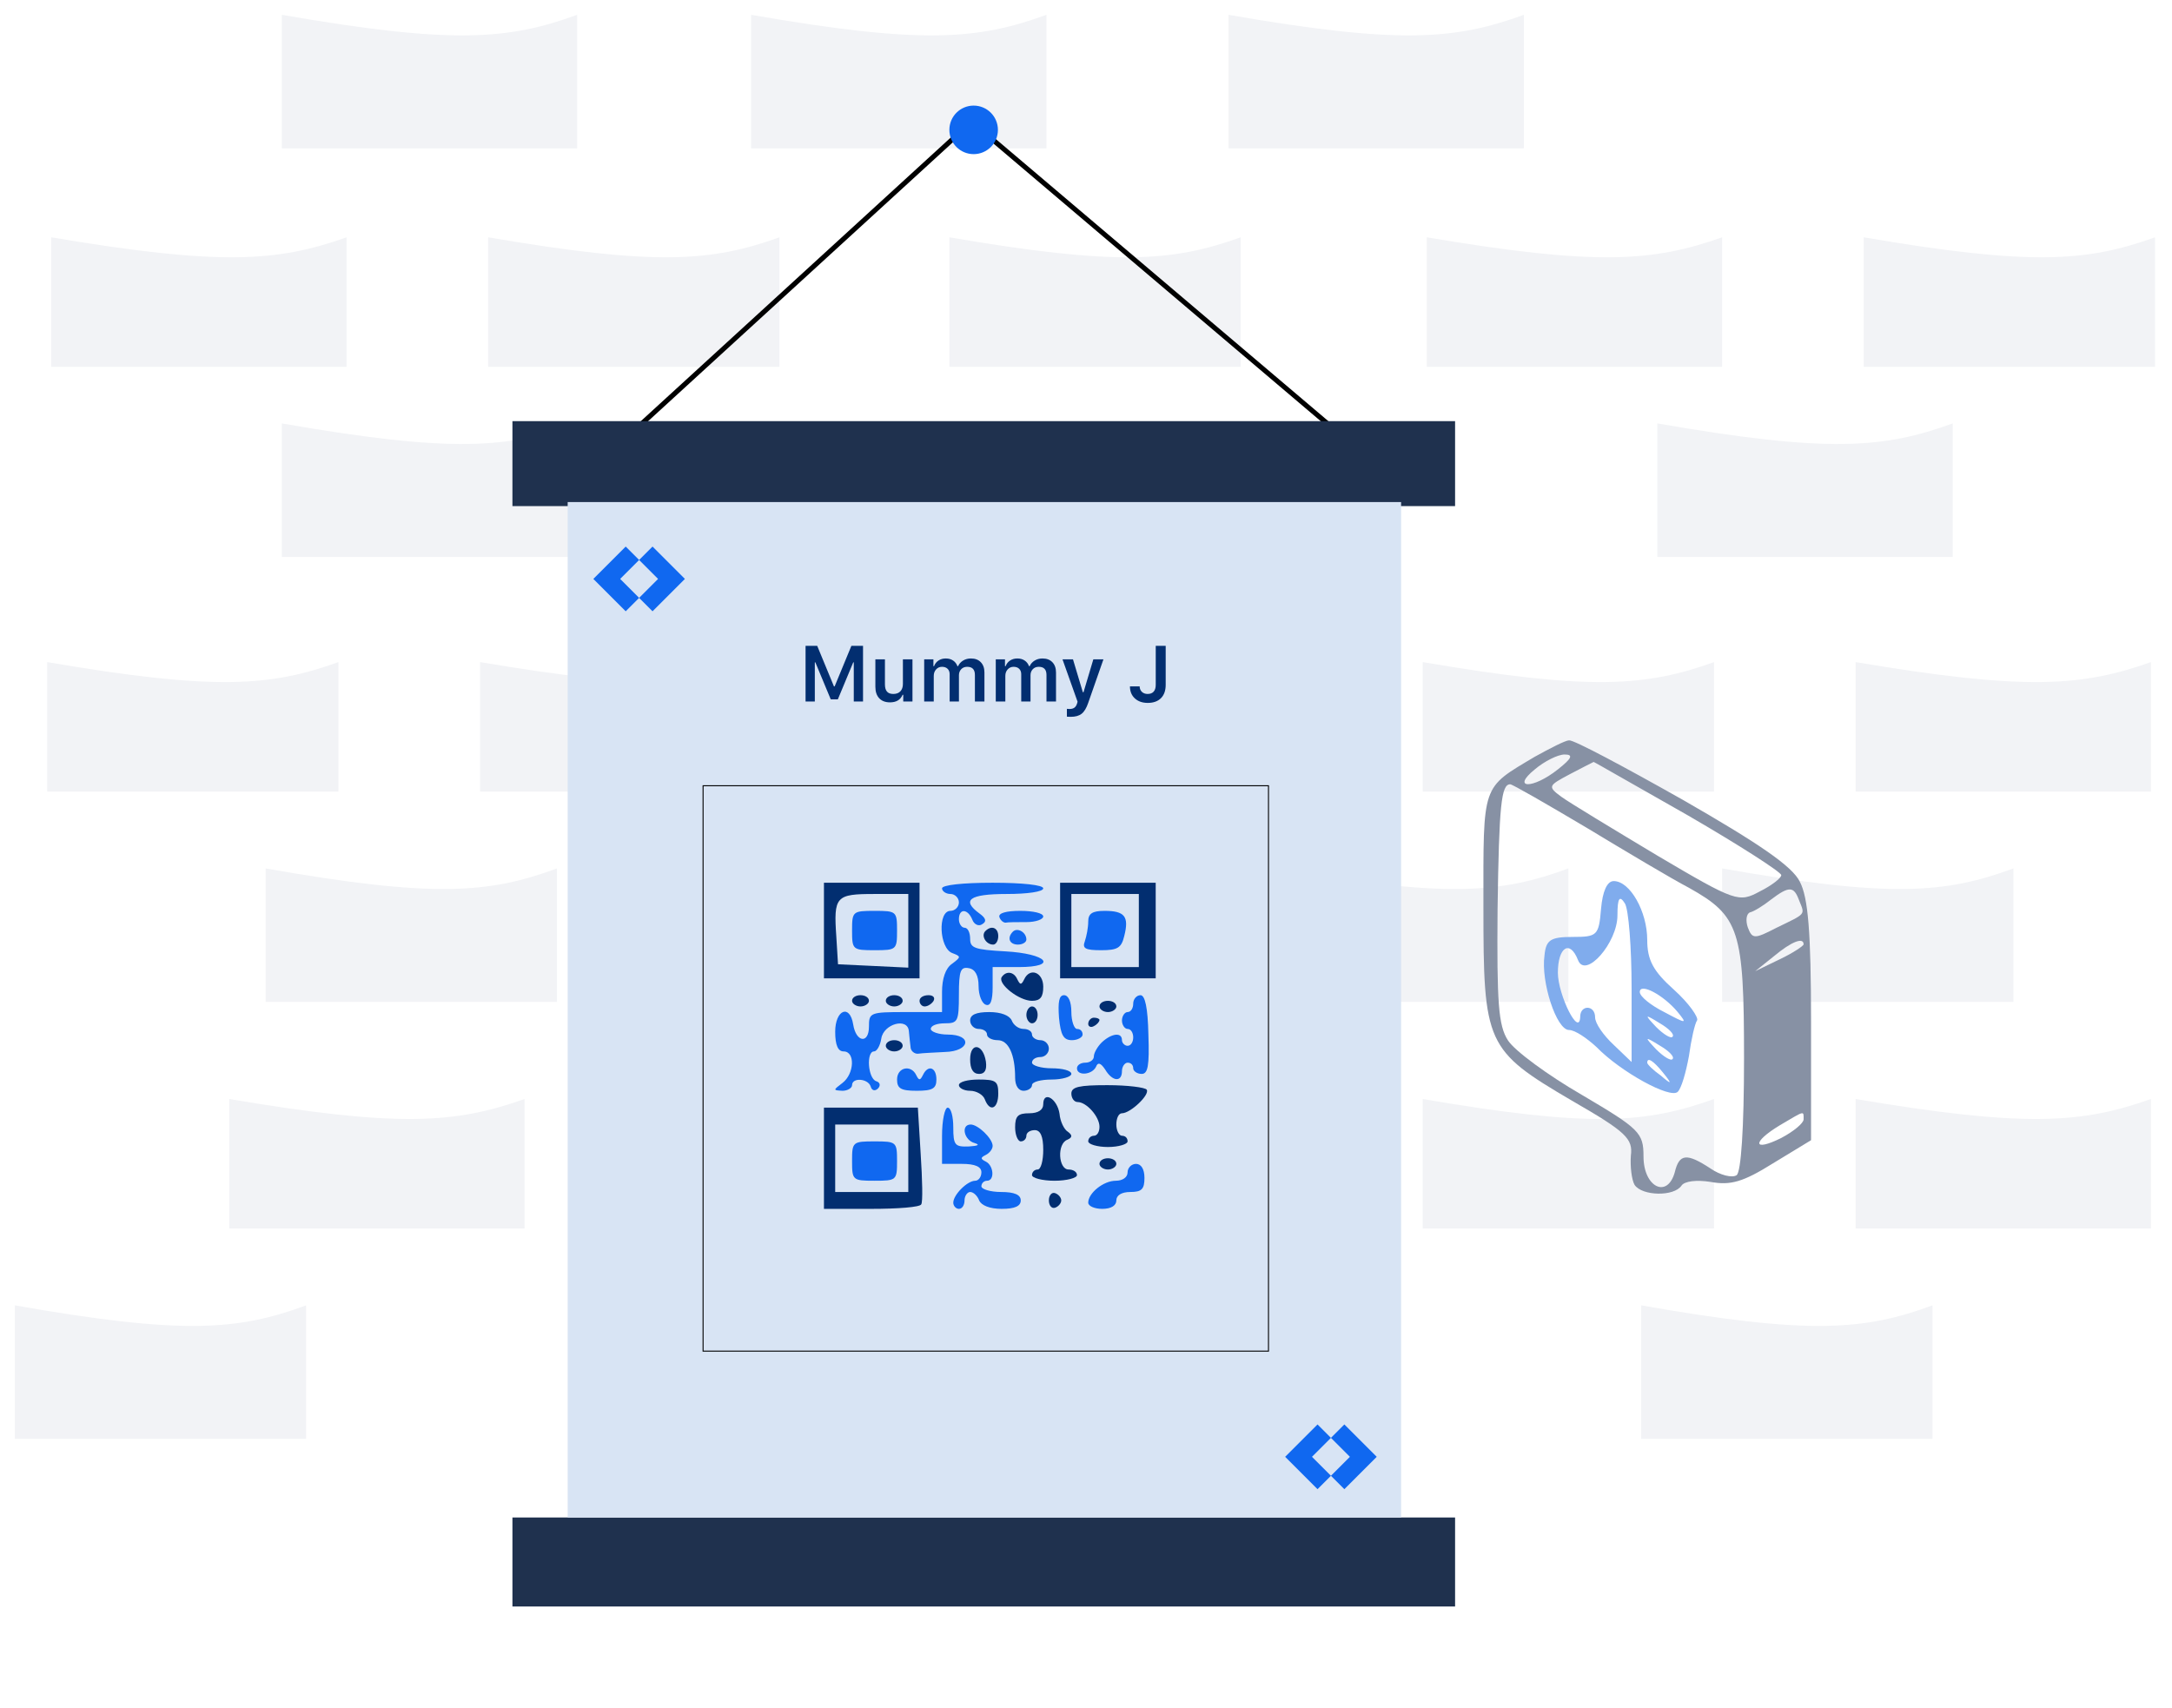 <svg width="440" height="346" viewBox="0 0 440 346" fill="none" xmlns="http://www.w3.org/2000/svg">
<g filter="url(#filter0_d)">
<path d="M9.557 157.358V131.132C43.668 136.971 54.822 136.056 68.566 131.132V157.358H9.557Z" fill="#F2F3F6"/>
</g>
<g filter="url(#filter1_d)">
<path d="M53.813 199.976V172.93C87.924 178.952 99.079 178.008 112.823 172.93V199.976H53.813Z" fill="#F2F3F6"/>
</g>
<g filter="url(#filter2_d)">
<path d="M148.884 199.976V172.93C183.469 178.952 194.778 178.008 208.713 172.93V199.976H148.884Z" fill="#F2F3F6"/>
</g>
<g filter="url(#filter3_d)">
<path d="M97.251 157.358V131.132C131.836 136.971 143.145 136.056 157.08 131.132V157.358H97.251Z" fill="#F2F3F6"/>
</g>
<g filter="url(#filter4_d)">
<path d="M193.141 161.456V135.229C227.252 141.069 238.406 140.154 252.15 135.229V161.456H193.141Z" fill="#F2F3F6"/>
</g>
<g filter="url(#filter5_d)">
<path d="M10.376 71.303V45.077C44.961 50.916 56.27 50.001 70.205 45.077V71.303H10.376Z" fill="#F2F3F6"/>
</g>
<g filter="url(#filter6_d)">
<path d="M57.092 109.823V82.777C91.677 88.799 102.986 87.855 116.921 82.777V109.823H57.092Z" fill="#F2F3F6"/>
</g>
<g filter="url(#filter7_d)">
<path d="M57.092 27.046V0C91.677 6.022 102.986 5.078 116.921 0V27.046H57.092Z" fill="#F2F3F6"/>
</g>
<g filter="url(#filter8_d)">
<path d="M152.162 27.046V0C186.747 6.022 198.056 5.078 211.991 0V27.046H152.162Z" fill="#F2F3F6"/>
</g>
<g filter="url(#filter9_d)">
<path d="M248.872 27.046V0C283.457 6.022 294.766 5.078 308.701 0V27.046H248.872Z" fill="#F2F3F6"/>
</g>
<g filter="url(#filter10_d)">
<path d="M150.523 109.823V82.777C184.634 88.799 195.789 87.855 209.533 82.777V109.823H150.523Z" fill="#F2F3F6"/>
</g>
<g filter="url(#filter11_d)">
<path d="M98.89 71.303V45.077C133.001 50.916 144.155 50.001 157.899 45.077V71.303H98.89Z" fill="#F2F3F6"/>
</g>
<g filter="url(#filter12_d)">
<path d="M192.321 71.303V45.077C226.432 50.916 237.587 50.001 251.331 45.077V71.303H192.321Z" fill="#F2F3F6"/>
</g>
<g filter="url(#filter13_d)">
<path d="M288.211 157.358V131.132C322.322 136.971 333.476 136.056 347.22 131.132V157.358H288.211Z" fill="#F2F3F6"/>
</g>
<g filter="url(#filter14_d)">
<path d="M348.859 199.976V172.93C382.97 178.952 394.125 178.008 407.869 172.93V199.976H348.859Z" fill="#F2F3F6"/>
</g>
<g filter="url(#filter15_d)">
<path d="M258.707 199.976V172.93C292.818 178.952 303.972 178.008 317.716 172.93V199.976H258.707Z" fill="#F2F3F6"/>
</g>
<g filter="url(#filter16_d)">
<path d="M375.905 157.358V131.132C410.49 136.971 421.799 136.056 435.734 131.132V157.358H375.905Z" fill="#F2F3F6"/>
</g>
<g filter="url(#filter17_d)">
<path d="M289.031 71.303V45.077C323.616 50.916 334.925 50.001 348.86 45.077V71.303H289.031Z" fill="#F2F3F6"/>
</g>
<g filter="url(#filter18_d)">
<path d="M335.746 109.823V82.777C370.331 88.799 381.64 87.855 395.575 82.777V109.823H335.746Z" fill="#F2F3F6"/>
</g>
<g filter="url(#filter19_d)">
<path d="M377.545 71.303V45.077C411.656 50.916 422.81 50.001 436.554 45.077V71.303H377.545Z" fill="#F2F3F6"/>
</g>
<g filter="url(#filter20_d)">
<path d="M288.211 245.872V219.645C322.322 225.485 333.476 224.57 347.22 219.645V245.872H288.211Z" fill="#F2F3F6"/>
</g>
<g filter="url(#filter21_d)">
<path d="M332.468 288.49V261.444C366.579 267.466 377.733 266.522 391.477 261.444V288.49H332.468Z" fill="#F2F3F6"/>
</g>
<g filter="url(#filter22_d)">
<path d="M375.905 245.872V219.645C410.49 225.485 421.799 224.57 435.734 219.645V245.872H375.905Z" fill="#F2F3F6"/>
</g>
<g filter="url(#filter23_d)">
<path d="M3 288.49V261.444C37.111 267.466 48.265 266.522 62.009 261.444V288.49H3Z" fill="#F2F3F6"/>
</g>
<g filter="url(#filter24_d)">
<path d="M46.438 245.872V219.645C81.022 225.485 92.332 224.57 106.266 219.645V245.872H46.438Z" fill="#F2F3F6"/>
</g>
<g filter="url(#filter25_d)">
<path d="M196.83 19.67L129.215 81.547H269.772L196.83 19.67Z" stroke="black"/>
<path d="M103.808 97.529V80.318H294.768V97.529H103.808Z" fill="#1F314E"/>
<path d="M103.808 320.453V302.422H294.768V320.453H103.808Z" fill="#1F314E"/>
<rect x="115" y="96.71" width="168.832" height="205.713" fill="#D8E4F4"/>
<path d="M174.831 137.116H172.956V129.187H172.846L169.729 136.679H168.292L165.175 129.187H165.065V137.116H163.19V125.843H165.55L168.94 134.054H169.081L172.471 125.843H174.831V137.116ZM184.846 128.569V137.116H182.979V135.757H182.846C182.414 136.778 181.563 137.288 180.292 137.288C179.359 137.288 178.633 137.012 178.112 136.46C177.591 135.903 177.331 135.124 177.331 134.124V128.569H179.268V133.64C179.268 134.296 179.406 134.786 179.682 135.108C179.958 135.426 180.385 135.585 180.964 135.585C181.589 135.585 182.068 135.405 182.401 135.046C182.74 134.687 182.909 134.187 182.909 133.546V128.569H184.846ZM187.221 137.116V128.569H189.089V129.952H189.221C189.404 129.463 189.703 129.082 190.12 128.812C190.536 128.536 191.029 128.398 191.596 128.398C192.175 128.398 192.667 128.536 193.073 128.812C193.479 129.082 193.773 129.463 193.956 129.952H194.089C194.302 129.478 194.641 129.101 195.104 128.819C195.568 128.538 196.094 128.398 196.682 128.398C197.536 128.398 198.206 128.65 198.69 129.155C199.18 129.661 199.425 130.356 199.425 131.241V137.116H197.495V131.733C197.495 130.635 196.974 130.085 195.932 130.085C195.432 130.085 195.029 130.246 194.721 130.569C194.414 130.892 194.26 131.301 194.26 131.796V137.116H192.378V131.593C192.378 131.124 192.24 130.757 191.964 130.491C191.688 130.22 191.31 130.085 190.831 130.085C190.352 130.085 189.953 130.26 189.635 130.608C189.318 130.957 189.159 131.395 189.159 131.921V137.116H187.221ZM201.721 137.116V128.569H203.589V129.952H203.721C203.904 129.463 204.203 129.082 204.62 128.812C205.036 128.536 205.529 128.398 206.096 128.398C206.675 128.398 207.167 128.536 207.573 128.812C207.979 129.082 208.273 129.463 208.456 129.952H208.589C208.802 129.478 209.141 129.101 209.604 128.819C210.068 128.538 210.594 128.398 211.182 128.398C212.036 128.398 212.706 128.65 213.19 129.155C213.68 129.661 213.925 130.356 213.925 131.241V137.116H211.995V131.733C211.995 130.635 211.474 130.085 210.432 130.085C209.932 130.085 209.529 130.246 209.221 130.569C208.914 130.892 208.76 131.301 208.76 131.796V137.116H206.878V131.593C206.878 131.124 206.74 130.757 206.464 130.491C206.188 130.22 205.81 130.085 205.331 130.085C204.852 130.085 204.453 130.26 204.135 130.608C203.818 130.957 203.659 131.395 203.659 131.921V137.116H201.721ZM216.893 140.218C216.492 140.218 216.237 140.207 216.128 140.187V138.601C216.227 138.621 216.404 138.632 216.659 138.632C217.07 138.632 217.396 138.546 217.635 138.374C217.88 138.202 218.065 137.921 218.19 137.53L218.292 137.155L215.237 128.569H217.362L219.362 135.241H219.495L221.487 128.569H223.534L220.448 137.39C220.089 138.447 219.646 139.181 219.12 139.593C218.599 140.01 217.857 140.218 216.893 140.218ZM228.901 134.046H230.87C230.875 134.51 231.026 134.882 231.323 135.163C231.62 135.444 232.008 135.585 232.487 135.585C233.018 135.585 233.425 135.429 233.706 135.116C233.987 134.799 234.128 134.338 234.128 133.733V125.843H236.143V133.749C236.143 134.905 235.823 135.804 235.182 136.444C234.542 137.08 233.651 137.398 232.51 137.398C231.427 137.398 230.555 137.093 229.893 136.483C229.232 135.874 228.901 135.062 228.901 134.046Z" fill="#022E70"/>
<rect x="142.427" y="154.18" width="114.54" height="114.54" stroke="black" stroke-width="0.2"/>
<path fill-rule="evenodd" clip-rule="evenodd" d="M126.754 105.725L120.198 112.281L126.754 118.838L129.472 116.12L132.189 118.838L138.745 112.281L132.189 105.725L129.472 108.443L126.754 105.725ZM129.472 108.443L125.634 112.281L129.472 116.12L133.31 112.281L129.472 108.443Z" fill="#1068F0"/>
<path fill-rule="evenodd" clip-rule="evenodd" d="M266.901 283.572L260.345 290.129L266.901 296.685L269.619 293.968L272.337 296.685L278.893 290.129L272.337 283.572L269.619 286.29L266.901 283.572ZM269.619 286.29L265.78 290.129L269.619 293.968L273.458 290.129L269.619 286.29Z" fill="#1068F0"/>
<path d="M166.915 183.513V193.195H176.597H186.279V183.513V173.831H176.597H166.915V183.513ZM184.001 183.513V191.031L176.939 190.69L169.763 190.348L169.421 184.766C168.851 176.565 169.307 176.109 177.167 176.109H184.001V183.513Z" fill="#022E70"/>
<path d="M172.61 183.513C172.61 187.386 172.724 187.5 177.167 187.5C181.609 187.5 181.723 187.386 181.723 183.513C181.723 179.641 181.609 179.527 177.167 179.527C172.724 179.527 172.61 179.641 172.61 183.513Z" fill="#1068F0"/>
<path d="M190.836 174.97C190.836 175.54 191.633 176.109 192.544 176.109C193.455 176.109 194.253 176.907 194.253 177.818C194.253 178.729 193.455 179.527 192.544 179.527C189.924 179.527 190.266 187.045 192.886 188.07C194.708 188.753 194.708 188.867 192.886 190.234C191.519 191.145 190.836 193.309 190.836 195.929V200.03H183.432C176.256 200.03 176.028 200.144 176.028 202.991C176.028 206.523 173.408 206.181 172.838 202.536C172.155 198.321 169.193 199.574 169.193 204.017C169.193 206.75 169.763 208.003 170.902 208.003C173.294 208.003 173.066 212.56 170.674 214.382C168.738 215.863 168.738 215.863 170.674 215.977C171.699 215.977 172.611 215.407 172.611 214.838C172.611 213.243 175.8 213.471 176.369 215.066C176.597 215.977 177.281 216.091 177.85 215.521C178.42 214.952 178.306 214.268 177.509 214.04C175.8 213.471 175.458 208.003 177.053 208.003C177.622 208.003 178.306 206.864 178.534 205.383C178.989 202.422 183.887 201.055 184.115 203.903C184.229 204.928 184.343 206.409 184.457 207.092C184.457 207.889 185.254 208.573 186.052 208.459C186.735 208.345 189.241 208.231 191.405 208.117C196.531 208.003 197.101 204.586 191.975 204.586C190.152 204.586 188.557 204.017 188.557 203.447C188.557 202.764 189.81 202.308 191.405 202.308C194.025 202.308 194.253 201.966 194.253 196.499C194.253 191.601 194.595 190.803 196.303 191.145C197.556 191.373 198.24 192.626 198.24 194.79C198.24 196.613 198.923 198.321 199.72 198.549C200.632 198.891 201.087 197.752 201.087 195.018V190.917H206.327C214.528 190.917 212.136 188.184 203.593 187.728C197.442 187.386 196.531 187.045 196.531 185.222C196.531 183.969 196.075 182.944 195.392 182.944C194.822 182.944 194.253 182.147 194.253 181.235C194.253 178.957 196.075 179.071 196.987 181.349C197.328 182.26 198.24 182.716 198.923 182.26C199.948 181.691 199.72 181.007 198.467 180.096C194.708 177.362 196.303 176.109 203.935 176.109C208.149 176.109 211.339 175.654 211.339 174.97C211.339 174.287 207.124 173.831 201.087 173.831C195.05 173.831 190.836 174.287 190.836 174.97Z" fill="#1068F0"/>
<path d="M214.755 183.513V193.195H224.437H234.119V183.513V173.831H224.437H214.755V183.513ZM230.702 183.513V190.917H223.867H217.033V183.513V176.109H223.867H230.702V183.513Z" fill="#022E70"/>
<path d="M220.451 181.691C220.451 182.944 220.109 184.652 219.767 185.678C219.198 187.158 219.881 187.5 223.071 187.5C226.374 187.5 227.171 187.044 227.741 184.652C228.766 180.666 227.855 179.527 223.754 179.527C221.248 179.527 220.451 180.096 220.451 181.691Z" fill="#1068F0"/>
<path d="M202.453 180.78C202.681 181.463 203.25 181.919 203.706 181.919C204.162 181.805 206.098 181.805 207.921 181.805C209.857 181.805 211.338 181.235 211.338 180.666C211.338 179.982 209.288 179.527 206.668 179.527C203.82 179.527 202.225 179.982 202.453 180.78Z" fill="#1068F0"/>
<path d="M199.605 183.627C198.694 184.539 199.719 186.361 201.2 186.361C201.769 186.361 202.225 185.564 202.225 184.652C202.225 182.944 200.858 182.374 199.605 183.627Z" fill="#022E70"/>
<path d="M205.188 183.741C203.935 184.994 204.504 186.361 206.213 186.361C207.124 186.361 207.921 185.905 207.921 185.336C207.921 183.855 206.099 182.83 205.188 183.741Z" fill="#1068F0"/>
<path d="M202.91 192.968C202.113 194.335 206.441 197.752 209.061 197.752C210.77 197.752 211.339 196.954 211.339 194.904C211.339 191.943 208.605 190.917 207.466 193.423C206.897 194.562 206.669 194.562 206.099 193.423C205.416 191.829 203.821 191.601 202.91 192.968Z" fill="#022E70"/>
<path d="M172.61 197.752C172.61 198.321 173.408 198.891 174.319 198.891C175.23 198.891 176.028 198.321 176.028 197.752C176.028 197.068 175.23 196.613 174.319 196.613C173.408 196.613 172.61 197.068 172.61 197.752Z" fill="#022E70"/>
<path d="M179.444 197.752C179.444 198.321 180.242 198.891 181.153 198.891C182.064 198.891 182.862 198.321 182.862 197.752C182.862 197.068 182.064 196.613 181.153 196.613C180.242 196.613 179.444 197.068 179.444 197.752Z" fill="#022E70"/>
<path d="M186.28 197.752C186.28 198.321 186.736 198.891 187.305 198.891C187.989 198.891 188.786 198.321 189.128 197.752C189.47 197.068 189.014 196.613 188.103 196.613C187.078 196.613 186.28 197.068 186.28 197.752Z" fill="#022E70"/>
<path d="M214.529 201.169C214.871 204.7 215.44 205.725 217.149 205.725C218.288 205.725 219.313 205.156 219.313 204.586C219.313 203.903 218.857 203.447 218.174 203.447C217.604 203.447 217.035 201.852 217.035 200.03C217.035 197.98 216.465 196.613 215.554 196.613C214.529 196.613 214.301 197.98 214.529 201.169Z" fill="#1068F0"/>
<path d="M229.564 198.321C229.564 199.233 229.108 200.03 228.424 200.03C227.855 200.03 227.285 200.827 227.285 201.739C227.285 202.65 227.855 203.447 228.424 203.447C229.108 203.447 229.564 204.244 229.564 205.156C229.564 206.067 229.108 206.864 228.424 206.864C227.855 206.864 227.285 206.295 227.285 205.725C227.285 204.017 225.121 204.358 223.185 206.181C222.273 207.092 221.59 208.345 221.59 209.029C221.59 209.712 220.793 210.282 219.881 210.282C218.97 210.282 218.173 210.737 218.173 211.421C218.173 213.015 221.248 212.787 222.046 211.079C222.387 210.168 222.957 210.282 223.868 211.648C225.349 214.154 227.285 214.268 227.285 211.99C227.285 211.079 227.855 210.282 228.424 210.282C229.108 210.282 229.564 210.737 229.564 211.421C229.564 211.99 230.361 212.56 231.272 212.56C232.525 212.56 232.867 210.965 232.639 204.586C232.525 199.119 231.956 196.613 231.044 196.613C230.247 196.613 229.564 197.41 229.564 198.321Z" fill="#1068F0"/>
<path d="M222.729 198.891C222.729 199.46 223.527 200.03 224.438 200.03C225.349 200.03 226.147 199.46 226.147 198.891C226.147 198.207 225.349 197.752 224.438 197.752C223.527 197.752 222.729 198.207 222.729 198.891Z" fill="#022E70"/>
<path d="M207.922 200.599C207.922 201.511 208.491 202.308 209.061 202.308C209.744 202.308 210.2 201.511 210.2 200.599C210.2 199.688 209.744 198.891 209.061 198.891C208.491 198.891 207.922 199.688 207.922 200.599Z" fill="#022E70"/>
<path d="M196.531 201.738C196.531 202.65 197.329 203.447 198.24 203.447C199.151 203.447 199.948 203.903 199.948 204.586C199.948 205.156 200.86 205.725 202.113 205.725C204.277 205.725 205.644 208.573 205.644 213.357C205.644 214.952 206.327 215.977 207.352 215.977C208.264 215.977 209.061 215.407 209.061 214.838C209.061 214.154 210.883 213.699 213.048 213.699C215.212 213.699 217.034 213.129 217.034 212.56C217.034 211.876 215.212 211.421 213.048 211.421C210.883 211.421 209.061 210.851 209.061 210.281C209.061 209.598 209.858 209.142 210.77 209.142C211.681 209.142 212.478 208.345 212.478 207.434C212.478 206.523 211.681 205.725 210.77 205.725C209.858 205.725 209.061 205.156 209.061 204.586C209.061 203.903 208.264 203.447 207.352 203.447C206.327 203.447 205.302 202.65 204.96 201.738C204.505 200.713 202.796 200.03 200.404 200.03C197.67 200.03 196.531 200.599 196.531 201.738Z" fill="#0657CD"/>
<path d="M220.451 202.422C220.451 202.991 221.021 203.219 221.59 202.878C222.274 202.536 222.729 201.966 222.729 201.625C222.729 201.397 222.274 201.169 221.59 201.169C221.021 201.169 220.451 201.739 220.451 202.422Z" fill="#022E70"/>
<path d="M179.444 206.864C179.444 207.434 180.242 208.003 181.153 208.003C182.064 208.003 182.862 207.434 182.862 206.864C182.862 206.181 182.064 205.725 181.153 205.725C180.242 205.725 179.444 206.181 179.444 206.864Z" fill="#022E70"/>
<path d="M196.531 209.598C196.531 211.535 197.101 212.56 198.354 212.56C199.493 212.56 199.948 211.762 199.721 210.054C199.151 206.409 196.531 206.067 196.531 209.598Z" fill="#022E70"/>
<path d="M181.724 213.699C181.724 215.521 182.521 215.977 185.71 215.977C188.9 215.977 189.697 215.521 189.697 213.699C189.697 211.193 187.989 210.623 186.963 212.787C186.394 213.926 186.166 213.926 185.596 212.787C184.571 210.623 181.724 211.193 181.724 213.699Z" fill="#1068F0"/>
<path d="M194.253 214.838C194.253 215.407 195.278 215.977 196.531 215.977C197.784 215.977 199.151 216.774 199.493 217.685C200.518 220.419 202.226 219.622 202.226 216.546C202.226 214.04 201.771 213.699 198.24 213.699C196.075 213.699 194.253 214.154 194.253 214.838Z" fill="#022E70"/>
<path d="M217.034 216.546C217.034 217.458 217.604 218.255 218.287 218.255C220.11 218.255 222.73 221.217 222.73 223.267C222.73 224.292 222.274 225.089 221.59 225.089C221.021 225.089 220.451 225.545 220.451 226.228C220.451 226.798 222.274 227.367 224.438 227.367C226.602 227.367 228.425 226.798 228.425 226.228C228.425 225.545 227.969 225.089 227.286 225.089C226.716 225.089 226.147 224.064 226.147 222.811C226.147 221.558 226.602 220.533 227.286 220.533C228.994 220.533 232.981 216.774 232.298 215.749C231.956 215.293 228.425 214.838 224.324 214.838C218.629 214.838 217.034 215.179 217.034 216.546Z" fill="#022E70"/>
<path d="M211.338 218.711C211.338 219.85 210.313 220.533 208.49 220.533C206.212 220.533 205.643 221.103 205.643 223.381C205.643 224.975 206.212 226.228 206.782 226.228C207.465 226.228 207.921 225.659 207.921 225.089C207.921 224.406 208.718 223.95 209.629 223.95C210.768 223.95 211.338 225.203 211.338 227.937C211.338 230.101 210.882 231.924 210.199 231.924C209.629 231.924 209.06 232.379 209.06 233.063C209.06 233.632 211.11 234.202 213.616 234.202C216.122 234.202 218.172 233.632 218.172 233.063C218.172 232.379 217.375 231.924 216.464 231.924C214.413 231.924 214.072 226.684 216.236 225.887C217.261 225.431 217.261 224.975 216.35 224.292C215.552 223.836 214.755 222.128 214.641 220.647C214.186 217.572 211.338 215.863 211.338 218.711Z" fill="#022E70"/>
<path d="M166.915 229.646V239.897H176.483C181.837 239.897 186.393 239.555 186.621 238.986C186.963 238.53 186.849 233.974 186.507 228.734L185.937 219.394H176.483H166.915V229.646ZM184.001 229.646V236.48H176.597H169.193V229.646V222.811H176.597H184.001V229.646Z" fill="#022E70"/>
<path d="M172.61 230.215C172.61 234.088 172.724 234.202 177.167 234.202C181.609 234.202 181.723 234.088 181.723 230.215C181.723 226.342 181.609 226.228 177.167 226.228C172.724 226.228 172.61 226.342 172.61 230.215Z" fill="#1068F0"/>
<path d="M190.836 225.089V230.785H194.823C197.556 230.785 198.809 231.354 198.809 232.493C198.809 233.405 198.24 234.202 197.556 234.202C195.962 234.202 193.114 237.05 193.114 238.644C193.114 239.328 193.684 239.897 194.253 239.897C194.937 239.897 195.392 239.1 195.392 238.189C195.392 237.277 195.962 236.48 196.531 236.48C197.215 236.48 198.012 237.277 198.354 238.189C198.809 239.214 200.518 239.897 202.91 239.897C205.644 239.897 206.783 239.328 206.783 238.189C206.783 237.05 205.53 236.48 202.796 236.48C200.632 236.48 198.809 235.91 198.809 235.341C198.809 234.658 199.379 234.202 199.948 234.202C201.543 234.202 201.315 231.126 199.721 230.329C198.582 229.76 198.582 229.532 199.721 228.962C200.404 228.62 201.088 227.823 201.088 227.14C201.088 225.659 198.126 222.811 196.645 222.811C194.595 222.811 195.278 226.001 197.443 226.57C198.582 226.912 198.126 227.14 196.303 227.254C193.456 227.367 193.114 227.026 193.114 223.381C193.114 221.217 192.658 219.394 191.975 219.394C191.405 219.394 190.836 221.9 190.836 225.089Z" fill="#1068F0"/>
<path d="M222.729 230.785C222.729 231.354 223.527 231.924 224.438 231.924C225.349 231.924 226.147 231.354 226.147 230.785C226.147 230.101 225.349 229.646 224.438 229.646C223.527 229.646 222.729 230.101 222.729 230.785Z" fill="#022E70"/>
<path d="M228.425 232.493C228.425 233.518 227.399 234.202 226.033 234.202C223.527 234.202 220.451 236.708 220.451 238.644C220.451 239.328 221.704 239.897 223.299 239.897C225.121 239.897 226.147 239.214 226.147 238.189C226.147 237.163 227.172 236.48 228.994 236.48C231.272 236.48 231.842 235.91 231.842 233.632C231.842 231.81 231.158 230.785 230.133 230.785C229.222 230.785 228.425 231.582 228.425 232.493Z" fill="#1068F0"/>
<path d="M212.479 238.189C212.479 239.214 213.048 239.897 213.731 239.669C214.415 239.442 214.984 238.758 214.984 238.189C214.984 237.619 214.415 236.936 213.731 236.708C213.048 236.48 212.479 237.163 212.479 238.189Z" fill="#022E70"/>
<circle cx="197.239" cy="21.309" r="4.917" fill="#1068F0"/>
</g>
<path d="M310.916 153.303C300.055 159.79 300.508 158.583 300.508 183.623C300.508 211.529 300.96 212.736 318.458 222.994C329.47 229.329 330.827 230.687 330.375 234.156C330.224 236.268 330.526 238.983 331.129 240.039C332.637 242.302 339.124 242.453 340.632 240.19C341.236 239.285 343.649 238.983 346.515 239.436C350.588 240.19 353.152 239.436 359.186 235.665L366.879 230.988V207.004C366.879 188.752 366.276 181.813 364.617 178.645C363.108 175.478 356.169 170.801 340.934 162.052C329.168 155.415 318.76 149.834 317.855 149.985C317.1 149.985 313.933 151.644 310.916 153.303ZM315.592 155.868C310.463 159.941 306.089 159.79 310.916 155.868C312.877 154.208 315.592 152.851 316.95 152.851C318.76 152.851 318.458 153.605 315.592 155.868ZM341.99 165.22C352.398 171.254 360.845 176.684 360.845 177.288C360.845 177.891 358.884 179.4 356.471 180.606C352.247 182.869 351.644 182.718 335.805 173.366C326.755 167.935 318.006 162.656 316.346 161.449C313.48 159.337 313.631 159.186 317.855 156.924C320.419 155.566 322.531 154.51 322.833 154.359C322.983 154.359 331.582 159.337 341.99 165.22ZM321.324 167.634C329.319 172.461 338.671 178.042 342.141 179.852C352.398 185.584 353.303 188.45 353.303 214.395C353.303 228.575 352.7 237.475 351.795 238.078C350.89 238.681 348.476 238.078 346.515 236.72C341.688 233.553 340.18 233.704 339.275 237.475C337.766 242.905 332.939 240.492 332.939 234.307C332.939 229.48 332.185 228.726 320.419 221.787C313.631 217.865 306.843 212.887 305.485 210.775C303.524 207.758 303.223 203.082 303.374 184.227C303.675 162.957 304.128 158.885 305.938 158.885C306.391 158.885 313.179 162.807 321.324 167.634ZM364.466 182.416C365.672 185.433 365.974 184.981 359.79 187.998C355.415 190.26 354.962 190.26 354.057 187.847C353.605 186.489 353.756 185.132 354.51 184.83C355.264 184.679 357.225 183.472 358.734 182.266C362.505 179.4 363.41 179.55 364.466 182.416ZM365.371 191.316C365.371 191.618 363.108 193.126 360.544 194.333L355.566 196.747L359.337 193.73C362.957 190.713 365.371 189.808 365.371 191.316ZM365.371 226.765C365.371 227.519 363.41 229.178 360.845 230.536C355.113 233.402 354.812 231.441 360.544 227.971C365.672 224.955 365.371 224.955 365.371 226.765Z" fill="#8791A4"/>
<path d="M324.341 184.076C323.889 189.506 323.587 189.808 318.609 189.808C314.084 189.808 313.179 190.411 312.877 193.579C312.123 198.858 315.29 208.663 317.855 208.663C319.061 208.663 321.475 210.323 323.436 212.133C328.263 217.111 338.37 222.692 339.878 221.184C340.632 220.429 341.537 217.262 342.141 213.943C342.593 210.624 343.347 207.306 343.8 206.702C344.102 206.099 342.141 203.233 339.124 200.518C334.9 196.747 333.693 194.484 333.693 190.411C333.693 184.679 330.224 178.494 326.905 178.494C325.548 178.494 324.643 180.606 324.341 184.076ZM330.526 200.216V215.15L326.905 211.68C324.794 209.719 323.134 207.306 323.134 206.099C323.134 203.535 320.117 203.535 320.117 205.948C319.967 210.323 315.592 201.574 315.592 197.048C315.592 191.92 318.006 190.26 319.665 194.484C321.173 198.406 327.66 191.015 327.66 185.433C327.66 181.813 328.112 181.361 329.168 183.02C329.922 184.227 330.526 191.92 330.526 200.216ZM339.878 205.043C341.839 207.457 341.688 207.457 337.163 205.043C334.448 203.686 332.185 201.875 332.185 200.97C332.185 199.009 337.012 201.574 339.878 205.043ZM338.822 210.021C338.52 210.474 337.012 209.568 335.504 208.06C333.09 205.496 333.09 205.345 336.258 207.306C338.068 208.362 339.275 209.568 338.822 210.021ZM338.822 214.546C338.52 214.999 337.012 214.094 335.504 212.585C333.09 210.021 333.09 209.87 336.258 211.831C338.068 212.887 339.275 214.094 338.822 214.546ZM336.861 217.262C338.822 219.675 338.671 219.826 336.409 217.865C334.9 216.809 333.693 215.602 333.693 215.301C333.693 214.094 334.9 214.848 336.861 217.262Z" fill="#80ACED"/>
<defs>
<filter id="filter0_d" x="6.557" y="131.132" width="65.009" height="32.226" filterUnits="userSpaceOnUse" color-interpolation-filters="sRGB">
<feFlood flood-opacity="0" result="BackgroundImageFix"/>
<feColorMatrix in="SourceAlpha" type="matrix" values="0 0 0 0 0 0 0 0 0 0 0 0 0 0 0 0 0 0 127 0"/>
<feOffset dy="3"/>
<feGaussianBlur stdDeviation="1.5"/>
<feColorMatrix type="matrix" values="0 0 0 0 0 0 0 0 0 0 0 0 0 0 0 0 0 0 0.1 0"/>
<feBlend mode="normal" in2="BackgroundImageFix" result="effect1_dropShadow"/>
<feBlend mode="normal" in="SourceGraphic" in2="effect1_dropShadow" result="shape"/>
</filter>
<filter id="filter1_d" x="50.813" y="172.93" width="65.009" height="33.046" filterUnits="userSpaceOnUse" color-interpolation-filters="sRGB">
<feFlood flood-opacity="0" result="BackgroundImageFix"/>
<feColorMatrix in="SourceAlpha" type="matrix" values="0 0 0 0 0 0 0 0 0 0 0 0 0 0 0 0 0 0 127 0"/>
<feOffset dy="3"/>
<feGaussianBlur stdDeviation="1.5"/>
<feColorMatrix type="matrix" values="0 0 0 0 0 0 0 0 0 0 0 0 0 0 0 0 0 0 0.1 0"/>
<feBlend mode="normal" in2="BackgroundImageFix" result="effect1_dropShadow"/>
<feBlend mode="normal" in="SourceGraphic" in2="effect1_dropShadow" result="shape"/>
</filter>
<filter id="filter2_d" x="145.884" y="172.93" width="65.829" height="33.046" filterUnits="userSpaceOnUse" color-interpolation-filters="sRGB">
<feFlood flood-opacity="0" result="BackgroundImageFix"/>
<feColorMatrix in="SourceAlpha" type="matrix" values="0 0 0 0 0 0 0 0 0 0 0 0 0 0 0 0 0 0 127 0"/>
<feOffset dy="3"/>
<feGaussianBlur stdDeviation="1.5"/>
<feColorMatrix type="matrix" values="0 0 0 0 0 0 0 0 0 0 0 0 0 0 0 0 0 0 0.1 0"/>
<feBlend mode="normal" in2="BackgroundImageFix" result="effect1_dropShadow"/>
<feBlend mode="normal" in="SourceGraphic" in2="effect1_dropShadow" result="shape"/>
</filter>
<filter id="filter3_d" x="94.251" y="131.132" width="65.829" height="32.226" filterUnits="userSpaceOnUse" color-interpolation-filters="sRGB">
<feFlood flood-opacity="0" result="BackgroundImageFix"/>
<feColorMatrix in="SourceAlpha" type="matrix" values="0 0 0 0 0 0 0 0 0 0 0 0 0 0 0 0 0 0 127 0"/>
<feOffset dy="3"/>
<feGaussianBlur stdDeviation="1.5"/>
<feColorMatrix type="matrix" values="0 0 0 0 0 0 0 0 0 0 0 0 0 0 0 0 0 0 0.1 0"/>
<feBlend mode="normal" in2="BackgroundImageFix" result="effect1_dropShadow"/>
<feBlend mode="normal" in="SourceGraphic" in2="effect1_dropShadow" result="shape"/>
</filter>
<filter id="filter4_d" x="190.141" y="135.229" width="65.009" height="32.226" filterUnits="userSpaceOnUse" color-interpolation-filters="sRGB">
<feFlood flood-opacity="0" result="BackgroundImageFix"/>
<feColorMatrix in="SourceAlpha" type="matrix" values="0 0 0 0 0 0 0 0 0 0 0 0 0 0 0 0 0 0 127 0"/>
<feOffset dy="3"/>
<feGaussianBlur stdDeviation="1.5"/>
<feColorMatrix type="matrix" values="0 0 0 0 0 0 0 0 0 0 0 0 0 0 0 0 0 0 0.1 0"/>
<feBlend mode="normal" in2="BackgroundImageFix" result="effect1_dropShadow"/>
<feBlend mode="normal" in="SourceGraphic" in2="effect1_dropShadow" result="shape"/>
</filter>
<filter id="filter5_d" x="7.376" y="45.077" width="65.829" height="32.226" filterUnits="userSpaceOnUse" color-interpolation-filters="sRGB">
<feFlood flood-opacity="0" result="BackgroundImageFix"/>
<feColorMatrix in="SourceAlpha" type="matrix" values="0 0 0 0 0 0 0 0 0 0 0 0 0 0 0 0 0 0 127 0"/>
<feOffset dy="3"/>
<feGaussianBlur stdDeviation="1.5"/>
<feColorMatrix type="matrix" values="0 0 0 0 0 0 0 0 0 0 0 0 0 0 0 0 0 0 0.1 0"/>
<feBlend mode="normal" in2="BackgroundImageFix" result="effect1_dropShadow"/>
<feBlend mode="normal" in="SourceGraphic" in2="effect1_dropShadow" result="shape"/>
</filter>
<filter id="filter6_d" x="54.092" y="82.777" width="65.829" height="33.046" filterUnits="userSpaceOnUse" color-interpolation-filters="sRGB">
<feFlood flood-opacity="0" result="BackgroundImageFix"/>
<feColorMatrix in="SourceAlpha" type="matrix" values="0 0 0 0 0 0 0 0 0 0 0 0 0 0 0 0 0 0 127 0"/>
<feOffset dy="3"/>
<feGaussianBlur stdDeviation="1.5"/>
<feColorMatrix type="matrix" values="0 0 0 0 0 0 0 0 0 0 0 0 0 0 0 0 0 0 0.1 0"/>
<feBlend mode="normal" in2="BackgroundImageFix" result="effect1_dropShadow"/>
<feBlend mode="normal" in="SourceGraphic" in2="effect1_dropShadow" result="shape"/>
</filter>
<filter id="filter7_d" x="54.092" y="0" width="65.829" height="33.046" filterUnits="userSpaceOnUse" color-interpolation-filters="sRGB">
<feFlood flood-opacity="0" result="BackgroundImageFix"/>
<feColorMatrix in="SourceAlpha" type="matrix" values="0 0 0 0 0 0 0 0 0 0 0 0 0 0 0 0 0 0 127 0"/>
<feOffset dy="3"/>
<feGaussianBlur stdDeviation="1.5"/>
<feColorMatrix type="matrix" values="0 0 0 0 0 0 0 0 0 0 0 0 0 0 0 0 0 0 0.1 0"/>
<feBlend mode="normal" in2="BackgroundImageFix" result="effect1_dropShadow"/>
<feBlend mode="normal" in="SourceGraphic" in2="effect1_dropShadow" result="shape"/>
</filter>
<filter id="filter8_d" x="149.162" y="0" width="65.829" height="33.046" filterUnits="userSpaceOnUse" color-interpolation-filters="sRGB">
<feFlood flood-opacity="0" result="BackgroundImageFix"/>
<feColorMatrix in="SourceAlpha" type="matrix" values="0 0 0 0 0 0 0 0 0 0 0 0 0 0 0 0 0 0 127 0"/>
<feOffset dy="3"/>
<feGaussianBlur stdDeviation="1.5"/>
<feColorMatrix type="matrix" values="0 0 0 0 0 0 0 0 0 0 0 0 0 0 0 0 0 0 0.1 0"/>
<feBlend mode="normal" in2="BackgroundImageFix" result="effect1_dropShadow"/>
<feBlend mode="normal" in="SourceGraphic" in2="effect1_dropShadow" result="shape"/>
</filter>
<filter id="filter9_d" x="245.872" y="0" width="65.829" height="33.046" filterUnits="userSpaceOnUse" color-interpolation-filters="sRGB">
<feFlood flood-opacity="0" result="BackgroundImageFix"/>
<feColorMatrix in="SourceAlpha" type="matrix" values="0 0 0 0 0 0 0 0 0 0 0 0 0 0 0 0 0 0 127 0"/>
<feOffset dy="3"/>
<feGaussianBlur stdDeviation="1.5"/>
<feColorMatrix type="matrix" values="0 0 0 0 0 0 0 0 0 0 0 0 0 0 0 0 0 0 0.1 0"/>
<feBlend mode="normal" in2="BackgroundImageFix" result="effect1_dropShadow"/>
<feBlend mode="normal" in="SourceGraphic" in2="effect1_dropShadow" result="shape"/>
</filter>
<filter id="filter10_d" x="147.523" y="82.777" width="65.009" height="33.046" filterUnits="userSpaceOnUse" color-interpolation-filters="sRGB">
<feFlood flood-opacity="0" result="BackgroundImageFix"/>
<feColorMatrix in="SourceAlpha" type="matrix" values="0 0 0 0 0 0 0 0 0 0 0 0 0 0 0 0 0 0 127 0"/>
<feOffset dy="3"/>
<feGaussianBlur stdDeviation="1.5"/>
<feColorMatrix type="matrix" values="0 0 0 0 0 0 0 0 0 0 0 0 0 0 0 0 0 0 0.1 0"/>
<feBlend mode="normal" in2="BackgroundImageFix" result="effect1_dropShadow"/>
<feBlend mode="normal" in="SourceGraphic" in2="effect1_dropShadow" result="shape"/>
</filter>
<filter id="filter11_d" x="95.89" y="45.077" width="65.009" height="32.226" filterUnits="userSpaceOnUse" color-interpolation-filters="sRGB">
<feFlood flood-opacity="0" result="BackgroundImageFix"/>
<feColorMatrix in="SourceAlpha" type="matrix" values="0 0 0 0 0 0 0 0 0 0 0 0 0 0 0 0 0 0 127 0"/>
<feOffset dy="3"/>
<feGaussianBlur stdDeviation="1.5"/>
<feColorMatrix type="matrix" values="0 0 0 0 0 0 0 0 0 0 0 0 0 0 0 0 0 0 0.1 0"/>
<feBlend mode="normal" in2="BackgroundImageFix" result="effect1_dropShadow"/>
<feBlend mode="normal" in="SourceGraphic" in2="effect1_dropShadow" result="shape"/>
</filter>
<filter id="filter12_d" x="189.321" y="45.077" width="65.009" height="32.226" filterUnits="userSpaceOnUse" color-interpolation-filters="sRGB">
<feFlood flood-opacity="0" result="BackgroundImageFix"/>
<feColorMatrix in="SourceAlpha" type="matrix" values="0 0 0 0 0 0 0 0 0 0 0 0 0 0 0 0 0 0 127 0"/>
<feOffset dy="3"/>
<feGaussianBlur stdDeviation="1.5"/>
<feColorMatrix type="matrix" values="0 0 0 0 0 0 0 0 0 0 0 0 0 0 0 0 0 0 0.1 0"/>
<feBlend mode="normal" in2="BackgroundImageFix" result="effect1_dropShadow"/>
<feBlend mode="normal" in="SourceGraphic" in2="effect1_dropShadow" result="shape"/>
</filter>
<filter id="filter13_d" x="285.211" y="131.132" width="65.009" height="32.226" filterUnits="userSpaceOnUse" color-interpolation-filters="sRGB">
<feFlood flood-opacity="0" result="BackgroundImageFix"/>
<feColorMatrix in="SourceAlpha" type="matrix" values="0 0 0 0 0 0 0 0 0 0 0 0 0 0 0 0 0 0 127 0"/>
<feOffset dy="3"/>
<feGaussianBlur stdDeviation="1.5"/>
<feColorMatrix type="matrix" values="0 0 0 0 0 0 0 0 0 0 0 0 0 0 0 0 0 0 0.1 0"/>
<feBlend mode="normal" in2="BackgroundImageFix" result="effect1_dropShadow"/>
<feBlend mode="normal" in="SourceGraphic" in2="effect1_dropShadow" result="shape"/>
</filter>
<filter id="filter14_d" x="345.859" y="172.93" width="65.009" height="33.046" filterUnits="userSpaceOnUse" color-interpolation-filters="sRGB">
<feFlood flood-opacity="0" result="BackgroundImageFix"/>
<feColorMatrix in="SourceAlpha" type="matrix" values="0 0 0 0 0 0 0 0 0 0 0 0 0 0 0 0 0 0 127 0"/>
<feOffset dy="3"/>
<feGaussianBlur stdDeviation="1.5"/>
<feColorMatrix type="matrix" values="0 0 0 0 0 0 0 0 0 0 0 0 0 0 0 0 0 0 0.1 0"/>
<feBlend mode="normal" in2="BackgroundImageFix" result="effect1_dropShadow"/>
<feBlend mode="normal" in="SourceGraphic" in2="effect1_dropShadow" result="shape"/>
</filter>
<filter id="filter15_d" x="255.707" y="172.93" width="65.009" height="33.046" filterUnits="userSpaceOnUse" color-interpolation-filters="sRGB">
<feFlood flood-opacity="0" result="BackgroundImageFix"/>
<feColorMatrix in="SourceAlpha" type="matrix" values="0 0 0 0 0 0 0 0 0 0 0 0 0 0 0 0 0 0 127 0"/>
<feOffset dy="3"/>
<feGaussianBlur stdDeviation="1.5"/>
<feColorMatrix type="matrix" values="0 0 0 0 0 0 0 0 0 0 0 0 0 0 0 0 0 0 0.1 0"/>
<feBlend mode="normal" in2="BackgroundImageFix" result="effect1_dropShadow"/>
<feBlend mode="normal" in="SourceGraphic" in2="effect1_dropShadow" result="shape"/>
</filter>
<filter id="filter16_d" x="372.905" y="131.132" width="65.829" height="32.226" filterUnits="userSpaceOnUse" color-interpolation-filters="sRGB">
<feFlood flood-opacity="0" result="BackgroundImageFix"/>
<feColorMatrix in="SourceAlpha" type="matrix" values="0 0 0 0 0 0 0 0 0 0 0 0 0 0 0 0 0 0 127 0"/>
<feOffset dy="3"/>
<feGaussianBlur stdDeviation="1.5"/>
<feColorMatrix type="matrix" values="0 0 0 0 0 0 0 0 0 0 0 0 0 0 0 0 0 0 0.1 0"/>
<feBlend mode="normal" in2="BackgroundImageFix" result="effect1_dropShadow"/>
<feBlend mode="normal" in="SourceGraphic" in2="effect1_dropShadow" result="shape"/>
</filter>
<filter id="filter17_d" x="286.031" y="45.077" width="65.829" height="32.226" filterUnits="userSpaceOnUse" color-interpolation-filters="sRGB">
<feFlood flood-opacity="0" result="BackgroundImageFix"/>
<feColorMatrix in="SourceAlpha" type="matrix" values="0 0 0 0 0 0 0 0 0 0 0 0 0 0 0 0 0 0 127 0"/>
<feOffset dy="3"/>
<feGaussianBlur stdDeviation="1.5"/>
<feColorMatrix type="matrix" values="0 0 0 0 0 0 0 0 0 0 0 0 0 0 0 0 0 0 0.1 0"/>
<feBlend mode="normal" in2="BackgroundImageFix" result="effect1_dropShadow"/>
<feBlend mode="normal" in="SourceGraphic" in2="effect1_dropShadow" result="shape"/>
</filter>
<filter id="filter18_d" x="332.746" y="82.777" width="65.829" height="33.046" filterUnits="userSpaceOnUse" color-interpolation-filters="sRGB">
<feFlood flood-opacity="0" result="BackgroundImageFix"/>
<feColorMatrix in="SourceAlpha" type="matrix" values="0 0 0 0 0 0 0 0 0 0 0 0 0 0 0 0 0 0 127 0"/>
<feOffset dy="3"/>
<feGaussianBlur stdDeviation="1.5"/>
<feColorMatrix type="matrix" values="0 0 0 0 0 0 0 0 0 0 0 0 0 0 0 0 0 0 0.1 0"/>
<feBlend mode="normal" in2="BackgroundImageFix" result="effect1_dropShadow"/>
<feBlend mode="normal" in="SourceGraphic" in2="effect1_dropShadow" result="shape"/>
</filter>
<filter id="filter19_d" x="374.545" y="45.077" width="65.009" height="32.226" filterUnits="userSpaceOnUse" color-interpolation-filters="sRGB">
<feFlood flood-opacity="0" result="BackgroundImageFix"/>
<feColorMatrix in="SourceAlpha" type="matrix" values="0 0 0 0 0 0 0 0 0 0 0 0 0 0 0 0 0 0 127 0"/>
<feOffset dy="3"/>
<feGaussianBlur stdDeviation="1.5"/>
<feColorMatrix type="matrix" values="0 0 0 0 0 0 0 0 0 0 0 0 0 0 0 0 0 0 0.1 0"/>
<feBlend mode="normal" in2="BackgroundImageFix" result="effect1_dropShadow"/>
<feBlend mode="normal" in="SourceGraphic" in2="effect1_dropShadow" result="shape"/>
</filter>
<filter id="filter20_d" x="285.211" y="219.645" width="65.009" height="32.226" filterUnits="userSpaceOnUse" color-interpolation-filters="sRGB">
<feFlood flood-opacity="0" result="BackgroundImageFix"/>
<feColorMatrix in="SourceAlpha" type="matrix" values="0 0 0 0 0 0 0 0 0 0 0 0 0 0 0 0 0 0 127 0"/>
<feOffset dy="3"/>
<feGaussianBlur stdDeviation="1.5"/>
<feColorMatrix type="matrix" values="0 0 0 0 0 0 0 0 0 0 0 0 0 0 0 0 0 0 0.1 0"/>
<feBlend mode="normal" in2="BackgroundImageFix" result="effect1_dropShadow"/>
<feBlend mode="normal" in="SourceGraphic" in2="effect1_dropShadow" result="shape"/>
</filter>
<filter id="filter21_d" x="329.468" y="261.444" width="65.009" height="33.046" filterUnits="userSpaceOnUse" color-interpolation-filters="sRGB">
<feFlood flood-opacity="0" result="BackgroundImageFix"/>
<feColorMatrix in="SourceAlpha" type="matrix" values="0 0 0 0 0 0 0 0 0 0 0 0 0 0 0 0 0 0 127 0"/>
<feOffset dy="3"/>
<feGaussianBlur stdDeviation="1.5"/>
<feColorMatrix type="matrix" values="0 0 0 0 0 0 0 0 0 0 0 0 0 0 0 0 0 0 0.1 0"/>
<feBlend mode="normal" in2="BackgroundImageFix" result="effect1_dropShadow"/>
<feBlend mode="normal" in="SourceGraphic" in2="effect1_dropShadow" result="shape"/>
</filter>
<filter id="filter22_d" x="372.905" y="219.645" width="65.829" height="32.226" filterUnits="userSpaceOnUse" color-interpolation-filters="sRGB">
<feFlood flood-opacity="0" result="BackgroundImageFix"/>
<feColorMatrix in="SourceAlpha" type="matrix" values="0 0 0 0 0 0 0 0 0 0 0 0 0 0 0 0 0 0 127 0"/>
<feOffset dy="3"/>
<feGaussianBlur stdDeviation="1.5"/>
<feColorMatrix type="matrix" values="0 0 0 0 0 0 0 0 0 0 0 0 0 0 0 0 0 0 0.1 0"/>
<feBlend mode="normal" in2="BackgroundImageFix" result="effect1_dropShadow"/>
<feBlend mode="normal" in="SourceGraphic" in2="effect1_dropShadow" result="shape"/>
</filter>
<filter id="filter23_d" x="0" y="261.444" width="65.009" height="33.046" filterUnits="userSpaceOnUse" color-interpolation-filters="sRGB">
<feFlood flood-opacity="0" result="BackgroundImageFix"/>
<feColorMatrix in="SourceAlpha" type="matrix" values="0 0 0 0 0 0 0 0 0 0 0 0 0 0 0 0 0 0 127 0"/>
<feOffset dy="3"/>
<feGaussianBlur stdDeviation="1.5"/>
<feColorMatrix type="matrix" values="0 0 0 0 0 0 0 0 0 0 0 0 0 0 0 0 0 0 0.1 0"/>
<feBlend mode="normal" in2="BackgroundImageFix" result="effect1_dropShadow"/>
<feBlend mode="normal" in="SourceGraphic" in2="effect1_dropShadow" result="shape"/>
</filter>
<filter id="filter24_d" x="43.438" y="219.645" width="65.829" height="32.226" filterUnits="userSpaceOnUse" color-interpolation-filters="sRGB">
<feFlood flood-opacity="0" result="BackgroundImageFix"/>
<feColorMatrix in="SourceAlpha" type="matrix" values="0 0 0 0 0 0 0 0 0 0 0 0 0 0 0 0 0 0 127 0"/>
<feOffset dy="3"/>
<feGaussianBlur stdDeviation="1.5"/>
<feColorMatrix type="matrix" values="0 0 0 0 0 0 0 0 0 0 0 0 0 0 0 0 0 0 0.1 0"/>
<feBlend mode="normal" in2="BackgroundImageFix" result="effect1_dropShadow"/>
<feBlend mode="normal" in="SourceGraphic" in2="effect1_dropShadow" result="shape"/>
</filter>
<filter id="filter25_d" x="83.808" y="1.391" width="230.96" height="344.061" filterUnits="userSpaceOnUse" color-interpolation-filters="sRGB">
<feFlood flood-opacity="0" result="BackgroundImageFix"/>
<feColorMatrix in="SourceAlpha" type="matrix" values="0 0 0 0 0 0 0 0 0 0 0 0 0 0 0 0 0 0 127 0"/>
<feOffset dy="5"/>
<feGaussianBlur stdDeviation="10"/>
<feColorMatrix type="matrix" values="0 0 0 0 0 0 0 0 0 0 0 0 0 0 0 0 0 0 0.15 0"/>
<feBlend mode="normal" in2="BackgroundImageFix" result="effect1_dropShadow"/>
<feBlend mode="normal" in="SourceGraphic" in2="effect1_dropShadow" result="shape"/>
</filter>
</defs>
</svg>
